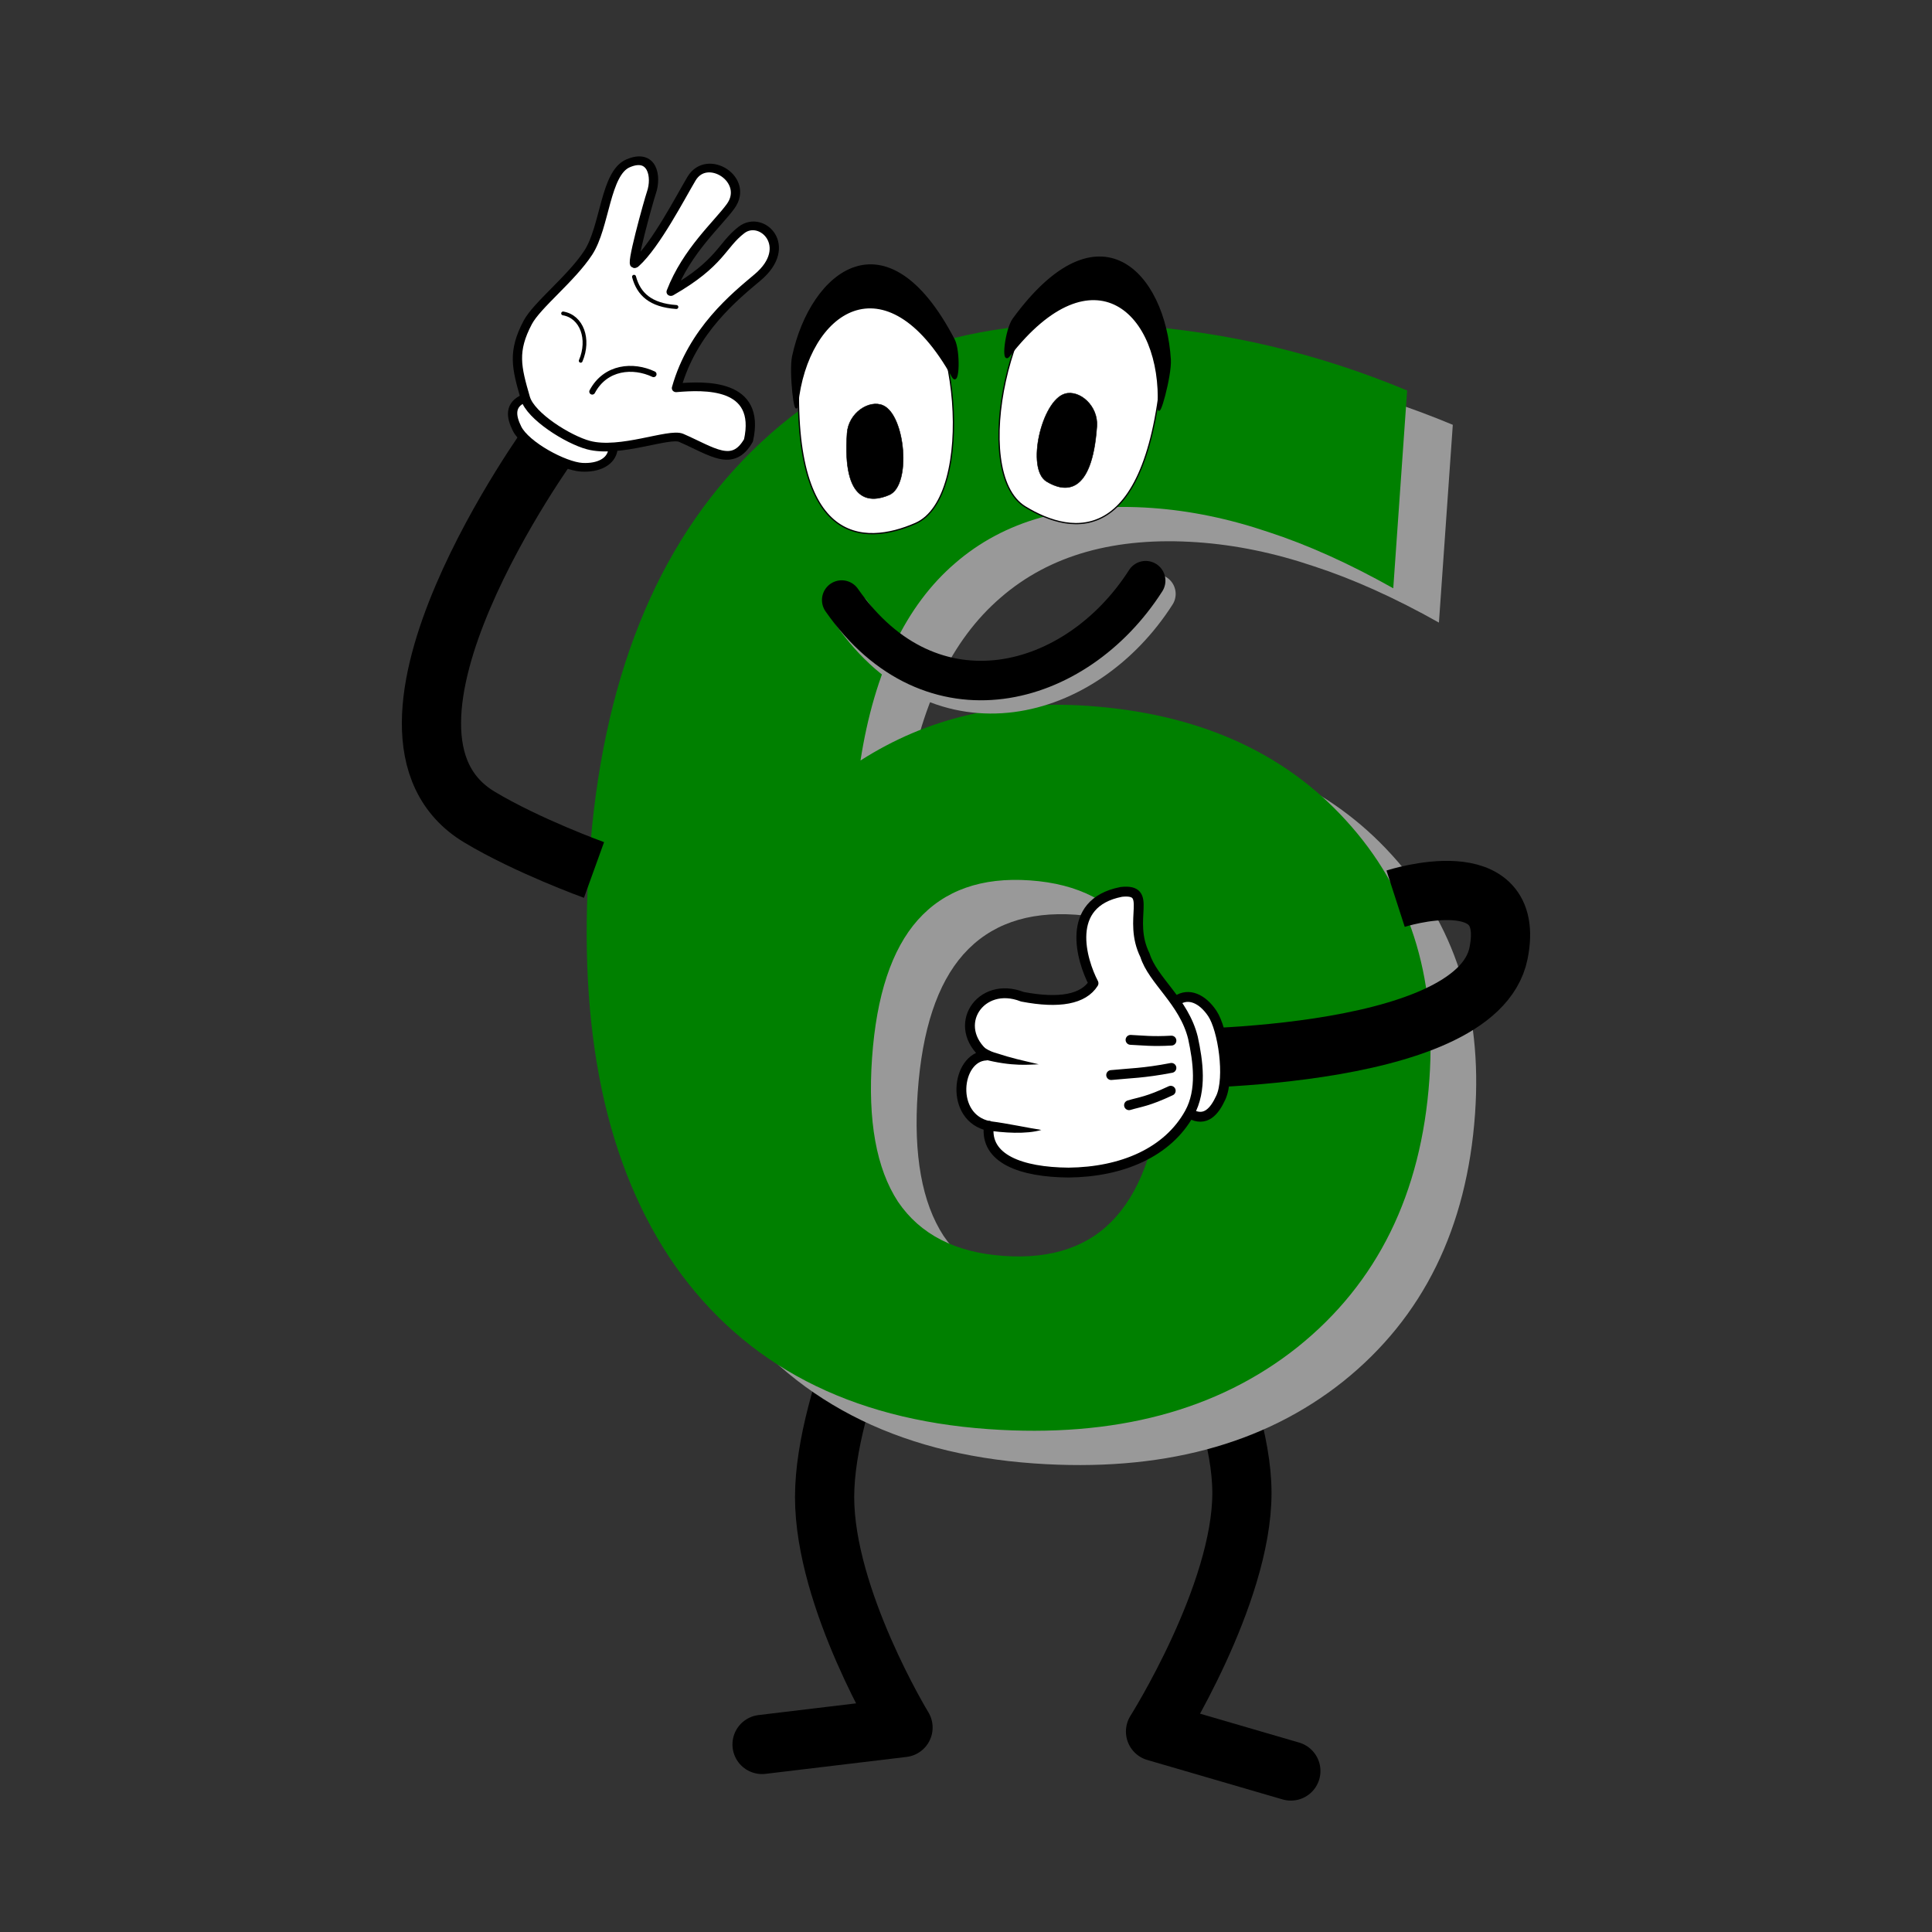 <svg:svg xmlns:dc="http://purl.org/dc/elements/1.1/" xmlns:ns1="http://sodipodi.sourceforge.net/DTD/sodipodi-0.dtd" xmlns:ns2="http://www.inkscape.org/namespaces/inkscape" xmlns:ns4="http://creativecommons.org/ns#" xmlns:rdf="http://www.w3.org/1999/02/22-rdf-syntax-ns#" xmlns:svg="http://www.w3.org/2000/svg" height="978.966" id="svg31171" version="1.1" viewBox="-203.626 -79.379 978.966 978.966" width="978.966" ns1:docname="happy-6.svg" ns2:version="0.91 r">
  <svg:rect x="-203.626" y="-79.379" width="978.966" height="978.966" fill="#333333" stroke="none"/>
  <svg:title id="title3369">Happy Green 6</svg:title>
  <svg:defs id="defs31173" />
  <ns1:namedview bordercolor="#666666" borderopacity="1.0" fit-margin-bottom="0" fit-margin-left="0" fit-margin-right="0" fit-margin-top="0" id="base" pagecolor="#ffffff" showgrid="false" ns2:current-layer="layer1" ns2:cx="1363.3468" ns2:cy="862.23183" ns2:document-units="px" ns2:pageopacity="0.0" ns2:pageshadow="2" ns2:window-height="744" ns2:window-maximized="1" ns2:window-width="959" ns2:window-x="65" ns2:window-y="24" ns2:zoom="0.24748737" />
  <svg:g id="layer1" transform="translate(251.589,-511.887)" ns2:groupmode="layer" ns2:label="Layer 1">
    <svg:g id="g4838">
      <svg:path d="m 2.355,1062.159 c 0,0 -39.737,77.296 -39.737,128.918 0,51.622 39.737,116.796 39.737,116.796 l -71.429,8.571" id="path31754" style="fill:none;stroke:#000000;stroke-width:30;stroke-linecap:round;stroke-linejoin:round;stroke-miterlimit:4;stroke-dasharray:none;stroke-opacity:1" ns1:nodetypes="cscc" ns2:connector-curvature="0" />
      <svg:path d="m 130.303,1064.179 c 0,0 43.778,73.255 43.778,124.877 0,51.622 -43.778,120.837 -43.778,120.837 l 68.571,20" id="path31756" style="fill:none;stroke:#000000;stroke-width:30;stroke-linecap:round;stroke-linejoin:round;stroke-miterlimit:4;stroke-dasharray:none;stroke-opacity:1" ns1:nodetypes="cscc" ns2:connector-curvature="0" />
      <svg:g id="text31760" style="font-style:normal;font-variant:normal;font-weight:normal;font-stretch:normal;font-size:206.993px;line-height:125%;font-family:TakaoExGothic;-inkscape-font-specification:TakaoExGothic;letter-spacing:0px;word-spacing:0px;fill:#999999;fill-opacity:1;stroke:none" transform="matrix(0.998,0.07,-0.07,0.998,0,0)">
        <svg:path d="m 152.227,887.114 q -36.749,0 -55.306,24.014 -18.193,23.651 -18.193,71.316 0,47.665 18.193,71.679 18.557,23.651 55.306,23.651 37.113,0 55.306,-23.651 18.557,-24.014 18.557,-71.679 0,-47.665 -18.557,-71.316 -18.193,-24.014 -55.306,-24.014 z m 173.195,-260.884 0,100.424 q -34.566,-16.373 -65.13,-24.014 -30.564,-8.005 -59.672,-8.005 -62.583,0 -97.513,34.93 -34.93,34.566 -40.752,102.971 24.014,-17.829 52.031,-26.561 28.017,-9.096 61.128,-9.096 83.323,0 134.262,48.757 51.303,48.757 51.303,127.713 0,87.325 -57.125,140.084 -57.125,52.395 -153.183,52.395 -105.882,0 -164.098,-71.316 -57.853,-71.679 -57.853,-203.031 0,-134.626 67.677,-211.4 68.041,-77.137 186.294,-77.137 37.477,0 72.771,5.822 35.294,5.822 69.86,17.465 z" id="path4836" style="font-style:normal;font-variant:normal;font-weight:bold;font-stretch:normal;font-size:745.174px;font-family:Webdings;-inkscape-font-specification:'Webdings Bold';fill:#999999" ns2:connector-curvature="0" />
      </svg:g>
      <svg:g id="text31764" style="font-style:normal;font-variant:normal;font-weight:normal;font-stretch:normal;font-size:206.993px;line-height:125%;font-family:TakaoExGothic;-inkscape-font-specification:TakaoExGothic;letter-spacing:0px;word-spacing:0px;fill:#008000;fill-opacity:1;stroke:none" transform="matrix(0.998,0.07,-0.07,0.998,0,0)">
        <svg:path d="m 127.941,871.399 q -36.749,0 -55.306,24.014 -18.193,23.651 -18.193,71.316 0,47.665 18.193,71.679 18.557,23.651 55.306,23.651 37.113,0 55.306,-23.651 18.557,-24.014 18.557,-71.679 0,-47.665 -18.557,-71.316 -18.193,-24.014 -55.306,-24.014 z m 173.195,-260.884 0,100.424 q -34.566,-16.373 -65.13,-24.014 -30.564,-8.005 -59.672,-8.005 -62.583,0 -97.513,34.93 -34.93,34.566 -40.752,102.971 24.014,-17.829 52.031,-26.561 28.017,-9.096 61.128,-9.096 83.323,0 134.262,48.757 51.303,48.757 51.303,127.713 0,87.325 -57.125,140.084 -57.125,52.395 -153.183,52.395 -105.882,0 -164.098,-71.316 -57.853,-71.679 -57.853,-203.031 0,-134.626 67.677,-211.4 68.041,-77.137 186.294,-77.137 37.477,0 72.771,5.822 35.294,5.822 69.86,17.465 z" id="path4833" style="font-style:normal;font-variant:normal;font-weight:bold;font-stretch:normal;font-size:745.174px;font-family:Webdings;-inkscape-font-specification:'Webdings Bold';fill:#008000" ns2:connector-curvature="0" />
      </svg:g>
      <svg:g id="g31768" transform="matrix(0.634,0.044,-0.044,0.634,217.797,400.925)">
        <svg:path d="m -397.143,360.934 c 0,154.286 61.743,148.331 101.183,127.794 46.949,-24.446 22.806,-175.306 -26.898,-193.508 -31.044,-11.369 -74.286,21.247 -74.286,65.714 z" id="path31770" style="fill:#ffffff;stroke:#000000;stroke-width:1px;stroke-linecap:butt;stroke-linejoin:miter;stroke-opacity:1" ns1:nodetypes="ssss" ns2:connector-curvature="0" />
        <svg:path d="m -355.335,420.684 c 0,56.427 22.581,54.249 37.006,46.738 17.171,-8.941 8.341,-64.115 -9.837,-70.772 -11.354,-4.158 -27.169,7.771 -27.169,24.034 z" id="path31772" style="fill:#000000;stroke:#000000;stroke-width:0.366px;stroke-linecap:butt;stroke-linejoin:miter;stroke-opacity:1" ns1:nodetypes="ssss" ns2:connector-curvature="0" />
      </svg:g>
      <svg:g id="g31774" transform="matrix(-0.634,-0.044,-0.044,0.634,-101.843,366.471)">
        <svg:path d="m -397.143,360.934 c 0,154.286 61.743,148.331 101.183,127.794 46.949,-24.446 22.806,-175.306 -26.898,-193.508 -31.044,-11.369 -74.286,21.247 -74.286,65.714 z" id="path31776" style="fill:#ffffff;stroke:#000000;stroke-width:1px;stroke-linecap:butt;stroke-linejoin:miter;stroke-opacity:1" ns1:nodetypes="ssss" ns2:connector-curvature="0" />
        <svg:path d="m -348.483,420.613 c 0,56.427 22.581,54.249 37.006,46.738 17.171,-8.941 8.341,-64.115 -9.837,-70.772 -11.354,-4.158 -27.169,7.771 -27.169,24.034 z" id="path31778" style="fill:#000000;stroke:#000000;stroke-width:0.366px;stroke-linecap:butt;stroke-linejoin:miter;stroke-opacity:1" ns1:nodetypes="ssss" ns2:connector-curvature="0" />
      </svg:g>
      <svg:path d="m 251.959,887.882 c 0,0 61.759,-20.002 52.15,27.647 -11.291,55.992 -173.419,53.577 -173.419,53.577" id="path31784" style="fill:none;stroke:#000000;stroke-width:30;stroke-linecap:butt;stroke-linejoin:miter;stroke-miterlimit:4;stroke-dasharray:none;stroke-opacity:1" ns1:nodetypes="csc" ns2:connector-curvature="0" />
      <svg:path d="m -154.224,873.34 c 0,0 -33.603,-12.141 -58.02,-26.797 -71.276,-42.783 36.647,-191.143 36.647,-191.143" id="path31786" style="fill:none;stroke:#000000;stroke-width:30;stroke-linecap:butt;stroke-linejoin:miter;stroke-miterlimit:4;stroke-dasharray:none;stroke-opacity:1" ns1:nodetypes="csc" ns2:connector-curvature="0" />
      <svg:path d="m -51.239,637.412 c 4.903,-47.486 44.74,-74.994 78.768,-14.137 3.021,5.403 3.426,-13.072 0.568,-18.563 -34.083,-65.469 -72.193,-34.612 -81.45,8.338 -1.717,7.968 1.277,32.47 2.114,24.362 z" id="path31800" style="fill:#000000;stroke:#000000;stroke-width:1px;stroke-linecap:butt;stroke-linejoin:miter;stroke-opacity:1" ns1:nodetypes="sssss" ns2:connector-curvature="0" />
      <svg:path d="m 131.837,638.507 c 2.279,-47.684 -32.979,-80.859 -75.755,-25.798 -3.798,4.889 -1.426,-13.438 2.224,-18.438 43.521,-59.613 76.57,-23.386 79.276,20.467 0.502,8.136 -6.135,31.91 -5.746,23.769 z" id="path31802" style="fill:#000000;stroke:#000000;stroke-width:1px;stroke-linecap:butt;stroke-linejoin:miter;stroke-opacity:1" ns1:nodetypes="sssss" ns2:connector-curvature="0" />
      <svg:g id="g31812" transform="matrix(0.992,0.127,-0.127,0.992,1393.873,818.072)">
        <svg:path d="m -1415.285,105.788 c 53.153,58.631 123.527,29.939 151.523,-29.294" id="path31810" style="fill:none;stroke:#999999;stroke-width:20;stroke-linecap:round;stroke-linejoin:round;stroke-miterlimit:4;stroke-dasharray:none;stroke-opacity:1" ns1:nodetypes="cc" ns2:connector-curvature="0" />
        <svg:path d="m -1421.285,99.788 c 53.153,58.631 123.527,29.939 151.523,-29.294" id="path31804" style="fill:none;stroke:#000000;stroke-width:20;stroke-linecap:round;stroke-linejoin:round;stroke-miterlimit:4;stroke-dasharray:none;stroke-opacity:1" ns1:nodetypes="cc" ns2:connector-curvature="0" />
      </svg:g>
      <svg:g id="g32281" transform="matrix(0.942,0.337,-0.337,0.942,1340.747,1130.452)">
        <svg:g id="g32228" transform="matrix(-0.86,-0.224,-0.311,0.882,-1376.455,-1680.685)" ns2:transform-center-x="-41.671715" ns2:transform-center-y="-5.8628589">
          <svg:g id="g32230" transform="matrix(1.231,0,0,1.231,-513.75,545.62)">
            <svg:path d="m 89.471,1065.9 c 3.727,6.126 -0.484,10.049 -6.16,12.947 -8.03,4.099 -27.898,2.102 -34.7,-2.014 -6.243,-3.777 -9.013,-9.35 -6.04,-14.184" id="path32232" style="fill:#ffffff;stroke:#000000;stroke-width:4.061;stroke-linecap:round;stroke-linejoin:round" ns1:nodetypes="cssc" ns2:connector-curvature="0" />
            <svg:path d="m -3.604,1025.6 c -2.403,14.02 9.817,12.99 25.017,15.798 5.902,1.091 17.507,20.951 31.305,25.697 8.977,3.088 29.326,3.846 36.494,-1.431 12.273,-9.037 18.347,-13.792 21.333,-28.175 1.791,-8.625 -2.866,-26.892 -1.371,-40.535 1.496,-13.642 17.209,-33.179 11.846,-42.47 -5.734,-9.933 -14.304,-2.354 -16.994,4.811 -1.303,3.47 -14.953,34.294 -15.027,29.635 -1.92,-11.596 3.259,-35.594 4.641,-44.667 2.041,-13.4 -21.322,-14.136 -22.187,0.349 -0.57,9.549 2.73,27.171 -3.552,45.898 -9.597,-22.814 -4.571,-29.299 -7.318,-39.977 -2.747,-10.679 -23.893,-7.144 -19.703,13.308 2.558,12.486 7.909,35.448 -3.112,60.463 -9.425,-7.859 -29.16,-22.888 -41.372,1.294 z" id="path32234" style="fill:#ffffff;stroke:#000000;stroke-width:4.061;stroke-linecap:round;stroke-linejoin:round" ns1:nodetypes="csssszsscssczscsc" ns2:connector-curvature="0" />
          </svg:g>
        </svg:g>
        <svg:path d="m -1575.97,33.546 c 2.084,-14.158 14.886,-19.912 26.276,-18.785" id="imagebot_13-4" style="fill:none;stroke:#000000;stroke-width:3;stroke-linecap:round;stroke-linejoin:round;stroke-miterlimit:4;stroke-dasharray:none" ns1:nodetypes="cc" ns2:connector-curvature="0" />
        <svg:path d="m -1603.218,1.22 c 9.465,-1.665 17.209,7.702 16.49,19.604" id="path32275" style="fill:none;stroke:#000000;stroke-width:1.907;stroke-linecap:round;stroke-linejoin:round;stroke-miterlimit:4;stroke-dasharray:none" ns1:nodetypes="cc" ns2:connector-curvature="0" />
        <svg:path d="m -1575.63,-28.348 c 5.128,7.421 12.669,10.772 25.341,7.194" id="path32279" style="fill:none;stroke:#000000;stroke-width:2;stroke-linecap:round;stroke-linejoin:round;stroke-miterlimit:4;stroke-dasharray:none" ns1:nodetypes="cc" ns2:connector-curvature="0" ns2:transform-center-x="-1.9977602" ns2:transform-center-y="6.2465825" />
      </svg:g>
      <svg:g id="g32711" transform="translate(1460.249,534.699)">
        <svg:path d="m -1312.37,462.18 c 7.704,4.254 12.273,-1.136 15.533,-8.274 4.609,-10.098 1.075,-34.426 -4.336,-42.57 -5.011,-7.473 -11.925,-10.582 -17.791,-6.662" id="path32662" style="fill:#ffffff;stroke:#000000;stroke-width:5;stroke-linecap:round;stroke-linejoin:round" ns2:connector-curvature="0" />
        <svg:path d="m -1347.312,349.75 c -29.12,5.683 -19.947,34.984 -14.062,46.281 -5.106,8.095 -17.282,10.437 -36.062,6.844 -21.339,-8.395 -36.67,14.975 -18.469,29.781 -15.099,0.811 -18.491,31.528 1.5,35.688 -2.076,16.589 16.195,23.426 40.375,23.625 27.161,-0.273 50.254,-10.233 61.281,-30.094 6.497,-11.7 4.295,-26.438 1.781,-38.156 -4.509,-18.457 -20.356,-29.068 -24.313,-41.844 -9.155,-18.515 4.587,-33.946 -12.031,-32.125 z" id="path32214-5" style="fill:#ffffff;stroke:#000000;stroke-width:5;stroke-linecap:round;stroke-linejoin:round" ns1:nodetypes="ccccccsccc" ns2:connector-curvature="0" />
        <svg:path d="m -1417.712,434.375 c 15.478,4.162 24.371,2.756 28.59,2.727 -9.812,-2.365 -12.361,-2.703 -22.597,-5.991 -1.741,-0.561 -3.67,-1.497 -5.833,-3.01 l -0.161,6.274 z" id="path32666" style="fill:#000000;stroke-width:5.781" ns2:connector-curvature="0" />
        <svg:path d="m -1416.236,470.435 c 9.294,1.454 20.885,2.188 28.425,-0.078 -5.122,-0.724 -17.709,-3.405 -25.444,-4.341 -0.074,0.054 -2.265,-1.934 -2.981,4.419 z" id="path32668" style="fill:#000000;stroke-width:5.781" ns1:nodetypes="cccc" ns2:connector-curvature="0" />
        <svg:path d="m -1322.249,450.502 c -11.712,5.488 -15.159,5.566 -21.12,7.33" id="path32670" style="fill:none;stroke:#000000;stroke-width:5;stroke-linecap:round;stroke-linejoin:round" ns2:connector-curvature="0" />
        <svg:path d="m -1321.895,438.925 c -14.053,2.704 -21.078,2.682 -30.524,3.629" id="path32672" style="fill:none;stroke:#000000;stroke-width:5;stroke-linecap:round;stroke-linejoin:round" ns2:connector-curvature="0" />
        <svg:path d="m -1321.887,425.1 c -9.834,0.553 -14.545,-0.098 -20.719,-0.381" id="path32674" style="fill:none;stroke:#000000;stroke-width:5;stroke-linecap:round;stroke-linejoin:round" ns2:connector-curvature="0" />
      </svg:g>
    </svg:g>
  </svg:g>
</svg:svg>